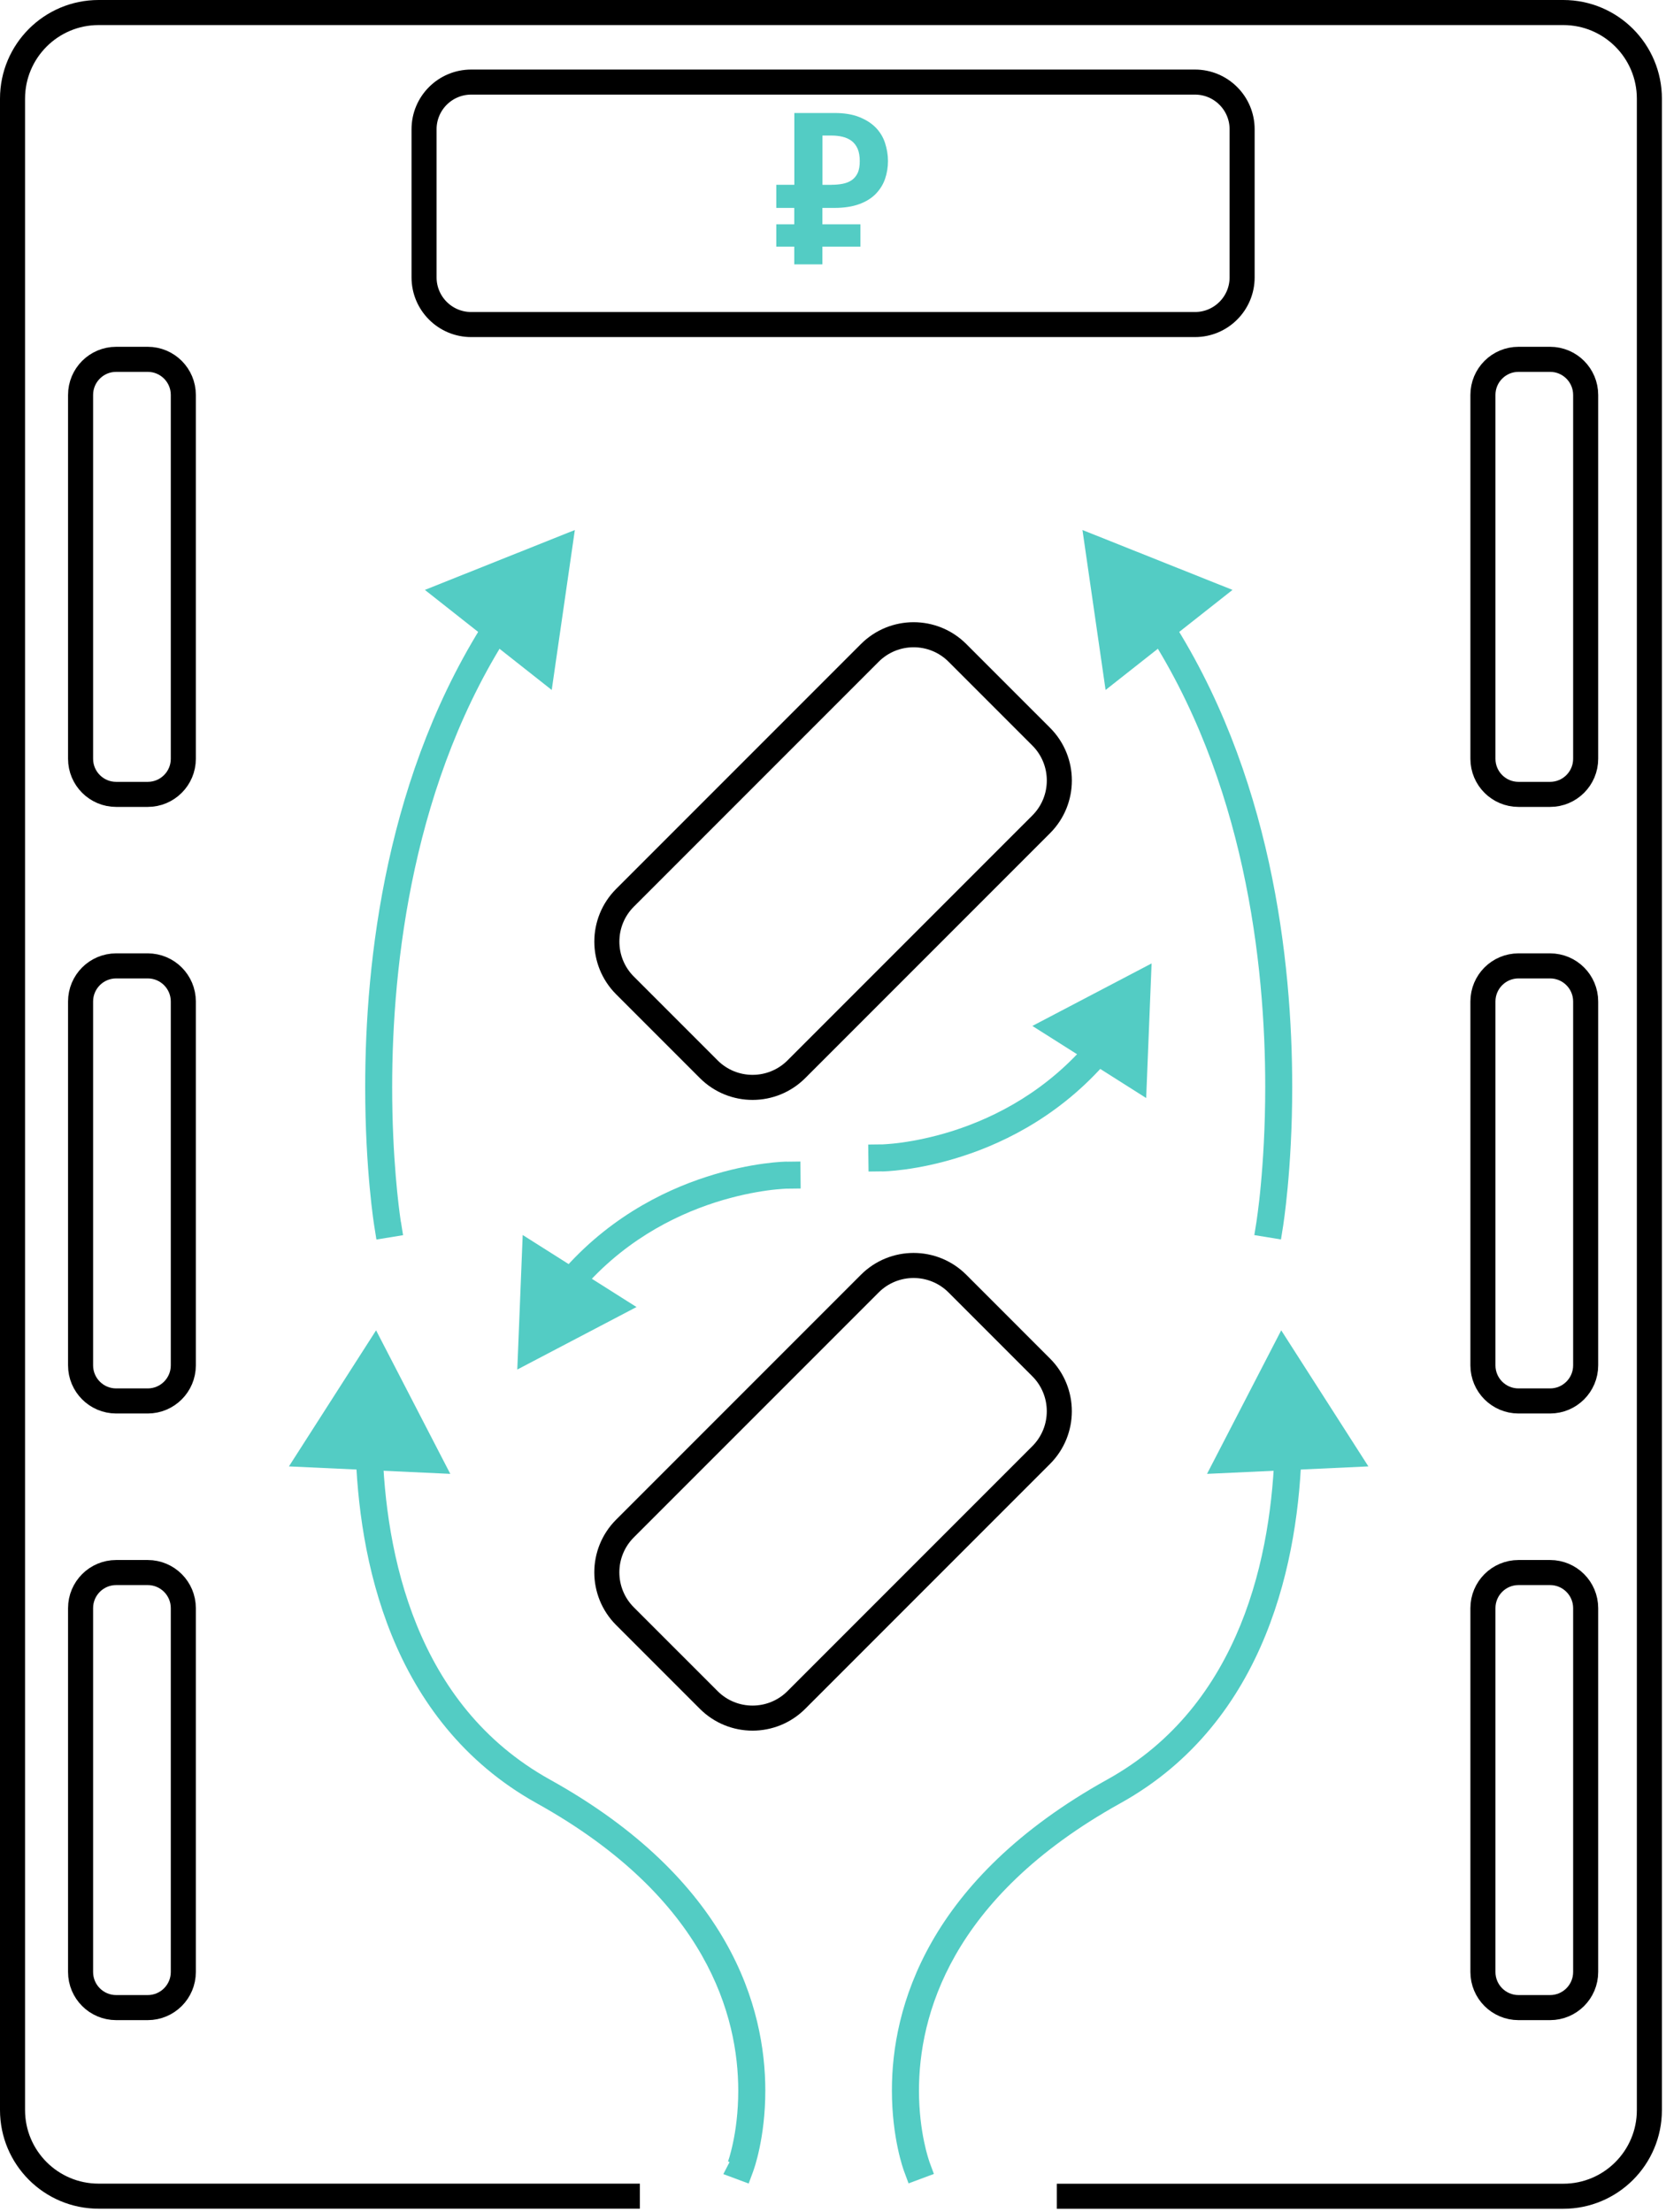 <svg width="266" height="353" viewBox="0 0 266 353" fill="none" xmlns="http://www.w3.org/2000/svg">
<path d="M190.793 13.101H75.235C71.077 13.101 67.707 16.471 67.707 20.628V44.271C67.707 48.428 71.077 51.798 75.235 51.798H190.793C194.951 51.798 198.321 48.428 198.321 44.271V20.628C198.321 16.471 194.951 13.101 190.793 13.101Z" stroke="black" stroke-width="4"/>
<path d="M138.875 104.203L99.791 143.285C95.926 147.15 95.926 153.416 99.791 157.281L113.159 170.648C117.024 174.513 123.29 174.513 127.155 170.648L166.239 131.566C170.104 127.701 170.104 121.435 166.239 117.57L152.871 104.203C149.006 100.338 142.74 100.338 138.875 104.203Z" stroke="black" stroke-width="4"/>
<path d="M138.871 204.868L99.787 243.95C95.922 247.815 95.922 254.081 99.787 257.946L113.155 271.313C117.02 275.178 123.286 275.178 127.151 271.313L166.235 232.231C170.1 228.366 170.1 222.1 166.235 218.235L152.868 204.868C149.002 201.003 142.736 201.003 138.871 204.868Z" stroke="black" stroke-width="4"/>
<path d="M23.587 57.349H18.547C15.409 57.349 12.865 59.893 12.865 63.03V121.102C12.865 124.24 15.409 126.784 18.547 126.784H23.587C26.725 126.784 29.269 124.24 29.269 121.102V63.03C29.269 59.893 26.725 57.349 23.587 57.349Z" stroke="black" stroke-width="4"/>
<path d="M23.587 154.157H18.547C15.409 154.157 12.865 156.701 12.865 159.838V217.91C12.865 221.048 15.409 223.592 18.547 223.592H23.587C26.725 223.592 29.269 221.048 29.269 217.91V159.838C29.269 156.701 26.725 154.157 23.587 154.157Z" stroke="black" stroke-width="4"/>
<path d="M23.587 250.978H18.547C15.409 250.978 12.865 253.522 12.865 256.66V314.731C12.865 317.869 15.409 320.413 18.547 320.413H23.587C26.725 320.413 29.269 317.869 29.269 314.731V256.66C29.269 253.522 26.725 250.978 23.587 250.978Z" stroke="black" stroke-width="4"/>
<path d="M247.491 57.349H242.451C239.313 57.349 236.77 59.893 236.77 63.03V121.102C236.77 124.24 239.313 126.784 242.451 126.784H247.491C250.629 126.784 253.173 124.24 253.173 121.102V63.03C253.173 59.893 250.629 57.349 247.491 57.349Z" stroke="black" stroke-width="4"/>
<path d="M247.491 154.157H242.451C239.313 154.157 236.77 156.701 236.77 159.838V217.91C236.77 221.048 239.313 223.592 242.451 223.592H247.491C250.629 223.592 253.173 221.048 253.173 217.91V159.838C253.173 156.701 250.629 154.157 247.491 154.157Z" stroke="black" stroke-width="4"/>
<path d="M247.491 250.978H242.451C239.313 250.978 236.77 253.522 236.77 256.66V314.731C236.77 317.869 239.313 320.413 242.451 320.413H247.491C250.629 320.413 253.173 317.869 253.173 314.731V256.66C253.173 253.522 250.629 250.978 247.491 250.978Z" stroke="black" stroke-width="4"/>
<path d="M168.733 350.522H249.6C257.193 350.522 263.346 344.369 263.346 336.777V15.746C263.346 8.153 257.193 2 249.6 2H15.746C8.153 2 2 8.153 2 15.746V336.763C2 344.356 8.153 350.509 15.746 350.509H102.163" stroke="black" stroke-width="4" stroke-miterlimit="10"/>
<path d="M123.96 29.491H126.827V18.036H133.242C134.787 18.036 136.096 18.246 137.183 18.678C138.269 19.11 139.147 19.673 139.827 20.367C140.508 21.073 141.006 21.885 141.307 22.815C141.608 23.744 141.778 24.713 141.778 25.695C141.778 26.676 141.621 27.658 141.307 28.562C140.992 29.465 140.495 30.25 139.827 30.944C139.147 31.638 138.269 32.188 137.183 32.581C136.096 32.973 134.787 33.183 133.242 33.183H131.305V35.801H137.379V39.362H131.305V42.189H126.814V39.362H123.947V35.801H126.814V33.183H123.947V29.491H123.96ZM132.797 29.491C133.412 29.491 134.002 29.439 134.538 29.334C135.075 29.229 135.559 29.046 135.965 28.771C136.371 28.496 136.698 28.116 136.934 27.619C137.17 27.122 137.274 26.48 137.274 25.708C137.274 24.935 137.157 24.268 136.934 23.744C136.698 23.22 136.384 22.802 135.965 22.487C135.546 22.173 135.075 21.964 134.538 21.833C134.002 21.702 133.412 21.636 132.797 21.636H131.318V29.504H132.797V29.491Z" fill="#53CCC4"/>
<path d="M120.281 346.464C120.347 346.294 122.193 341.28 122.193 333.661C122.193 327.155 120.831 318.711 115.804 309.901C110.777 301.09 102.123 291.966 87.775 284.007C77.027 278.024 70.507 269.083 66.554 259.395C62.6 249.708 61.291 239.314 61.068 230.792L61.016 228.632L56.709 228.749L56.761 230.909C56.997 239.772 58.332 250.651 62.561 261.032C66.776 271.387 73.951 281.271 85.68 287.79C99.453 295.448 107.452 303.997 112.047 312.061C116.642 320.125 117.872 327.757 117.872 333.674C117.872 337.143 117.454 340.01 117.035 341.987C116.825 342.982 116.616 343.741 116.472 344.251C116.393 344.513 116.328 344.697 116.288 344.814L116.249 344.945V344.971L116.485 345.063L115.49 346.987L119.535 348.493L120.281 346.477V346.464Z" fill="#53CCC4"/>
<path d="M71.895 235.23L60.047 212.32L46.131 234.038L71.895 235.23Z" fill="#53CCC4"/>
<path d="M64.001 195.001C64.001 195.001 63.988 194.883 63.949 194.634C63.687 192.867 62.614 184.842 62.614 173.505C62.614 153.895 65.874 124.414 81.871 100.196L83.063 98.389L79.463 96.02L78.271 97.813C61.553 123.184 58.307 153.437 58.307 173.505C58.307 186.767 59.747 195.616 59.76 195.695L60.1 197.829L64.355 197.135L64.014 195.001H64.001Z" fill="#53CCC4"/>
<path d="M88.091 110.119L91.782 84.591L67.838 94.148L88.091 110.119Z" fill="#53CCC4"/>
<path d="M125.636 185.392C125.478 185.392 120.111 185.457 112.858 187.801C105.606 190.131 96.428 194.778 88.875 203.942L87.5 205.605L90.825 208.341L92.2 206.678C99.099 198.3 107.478 194.071 114.18 191.911C117.519 190.838 120.438 190.288 122.494 190C123.528 189.856 124.339 189.791 124.889 189.751C125.164 189.738 125.374 189.725 125.505 189.712H125.649H125.675L127.835 189.686L127.796 185.379L125.636 185.405V185.392Z" fill="#53CCC4"/>
<path d="M83.456 197.108L82.592 218.578L101.627 208.602L83.456 197.108Z" fill="#53CCC4"/>
<path d="M140.822 186.963C140.98 186.963 146.347 186.897 153.6 184.554C160.852 182.224 170.03 177.577 177.583 168.413L178.958 166.75L175.633 164.014L174.258 165.677C167.359 174.055 158.98 178.284 152.277 180.444C148.939 181.517 146.02 182.067 143.964 182.355C142.93 182.499 142.118 182.564 141.569 182.604C141.294 182.617 141.084 182.63 140.953 182.643H140.809H140.783L138.623 182.669L138.675 186.976L140.836 186.95L140.822 186.963Z" fill="#53CCC4"/>
<path d="M183.003 175.247L183.867 153.764L164.832 163.74L183.003 175.247Z" fill="#53CCC4"/>
<path d="M148.376 344.959C148.337 344.841 146.727 340.364 146.727 333.661C146.727 327.744 147.957 320.099 152.552 312.035C157.16 303.971 165.146 295.422 178.919 287.777C190.662 281.258 197.823 271.374 202.038 261.019C206.267 250.651 207.615 239.772 207.838 230.896L207.89 228.736L203.583 228.619L203.531 230.779C203.308 239.301 201.999 249.695 198.045 259.383C194.079 269.07 187.572 278.024 176.824 283.994C162.476 291.953 153.822 301.077 148.795 309.888C143.768 318.698 142.393 327.129 142.406 333.648C142.406 341.28 144.265 346.294 144.318 346.451L145.064 348.467L149.109 346.961L148.363 344.945L148.376 344.959Z" fill="#53CCC4"/>
<path d="M218.481 234.038L204.565 212.32L192.717 235.23L218.481 234.038Z" fill="#53CCC4"/>
<path d="M204.865 195.695C204.865 195.616 206.319 186.767 206.319 173.505C206.319 153.437 203.059 123.197 186.354 97.813L185.163 96.02L181.562 98.389L182.754 100.183C198.752 124.414 202.025 153.882 202.011 173.492C202.011 179.972 201.658 185.366 201.304 189.136C201.134 191.021 200.951 192.501 200.82 193.495C200.755 193.993 200.702 194.373 200.663 194.634C200.624 194.883 200.611 195.001 200.611 195.001L200.27 197.122L204.525 197.816L204.865 195.682V195.695Z" fill="#53CCC4"/>
<path d="M196.788 94.148L172.83 84.591L176.522 110.119L196.788 94.148Z" fill="#53CCC4"/>
</svg>
